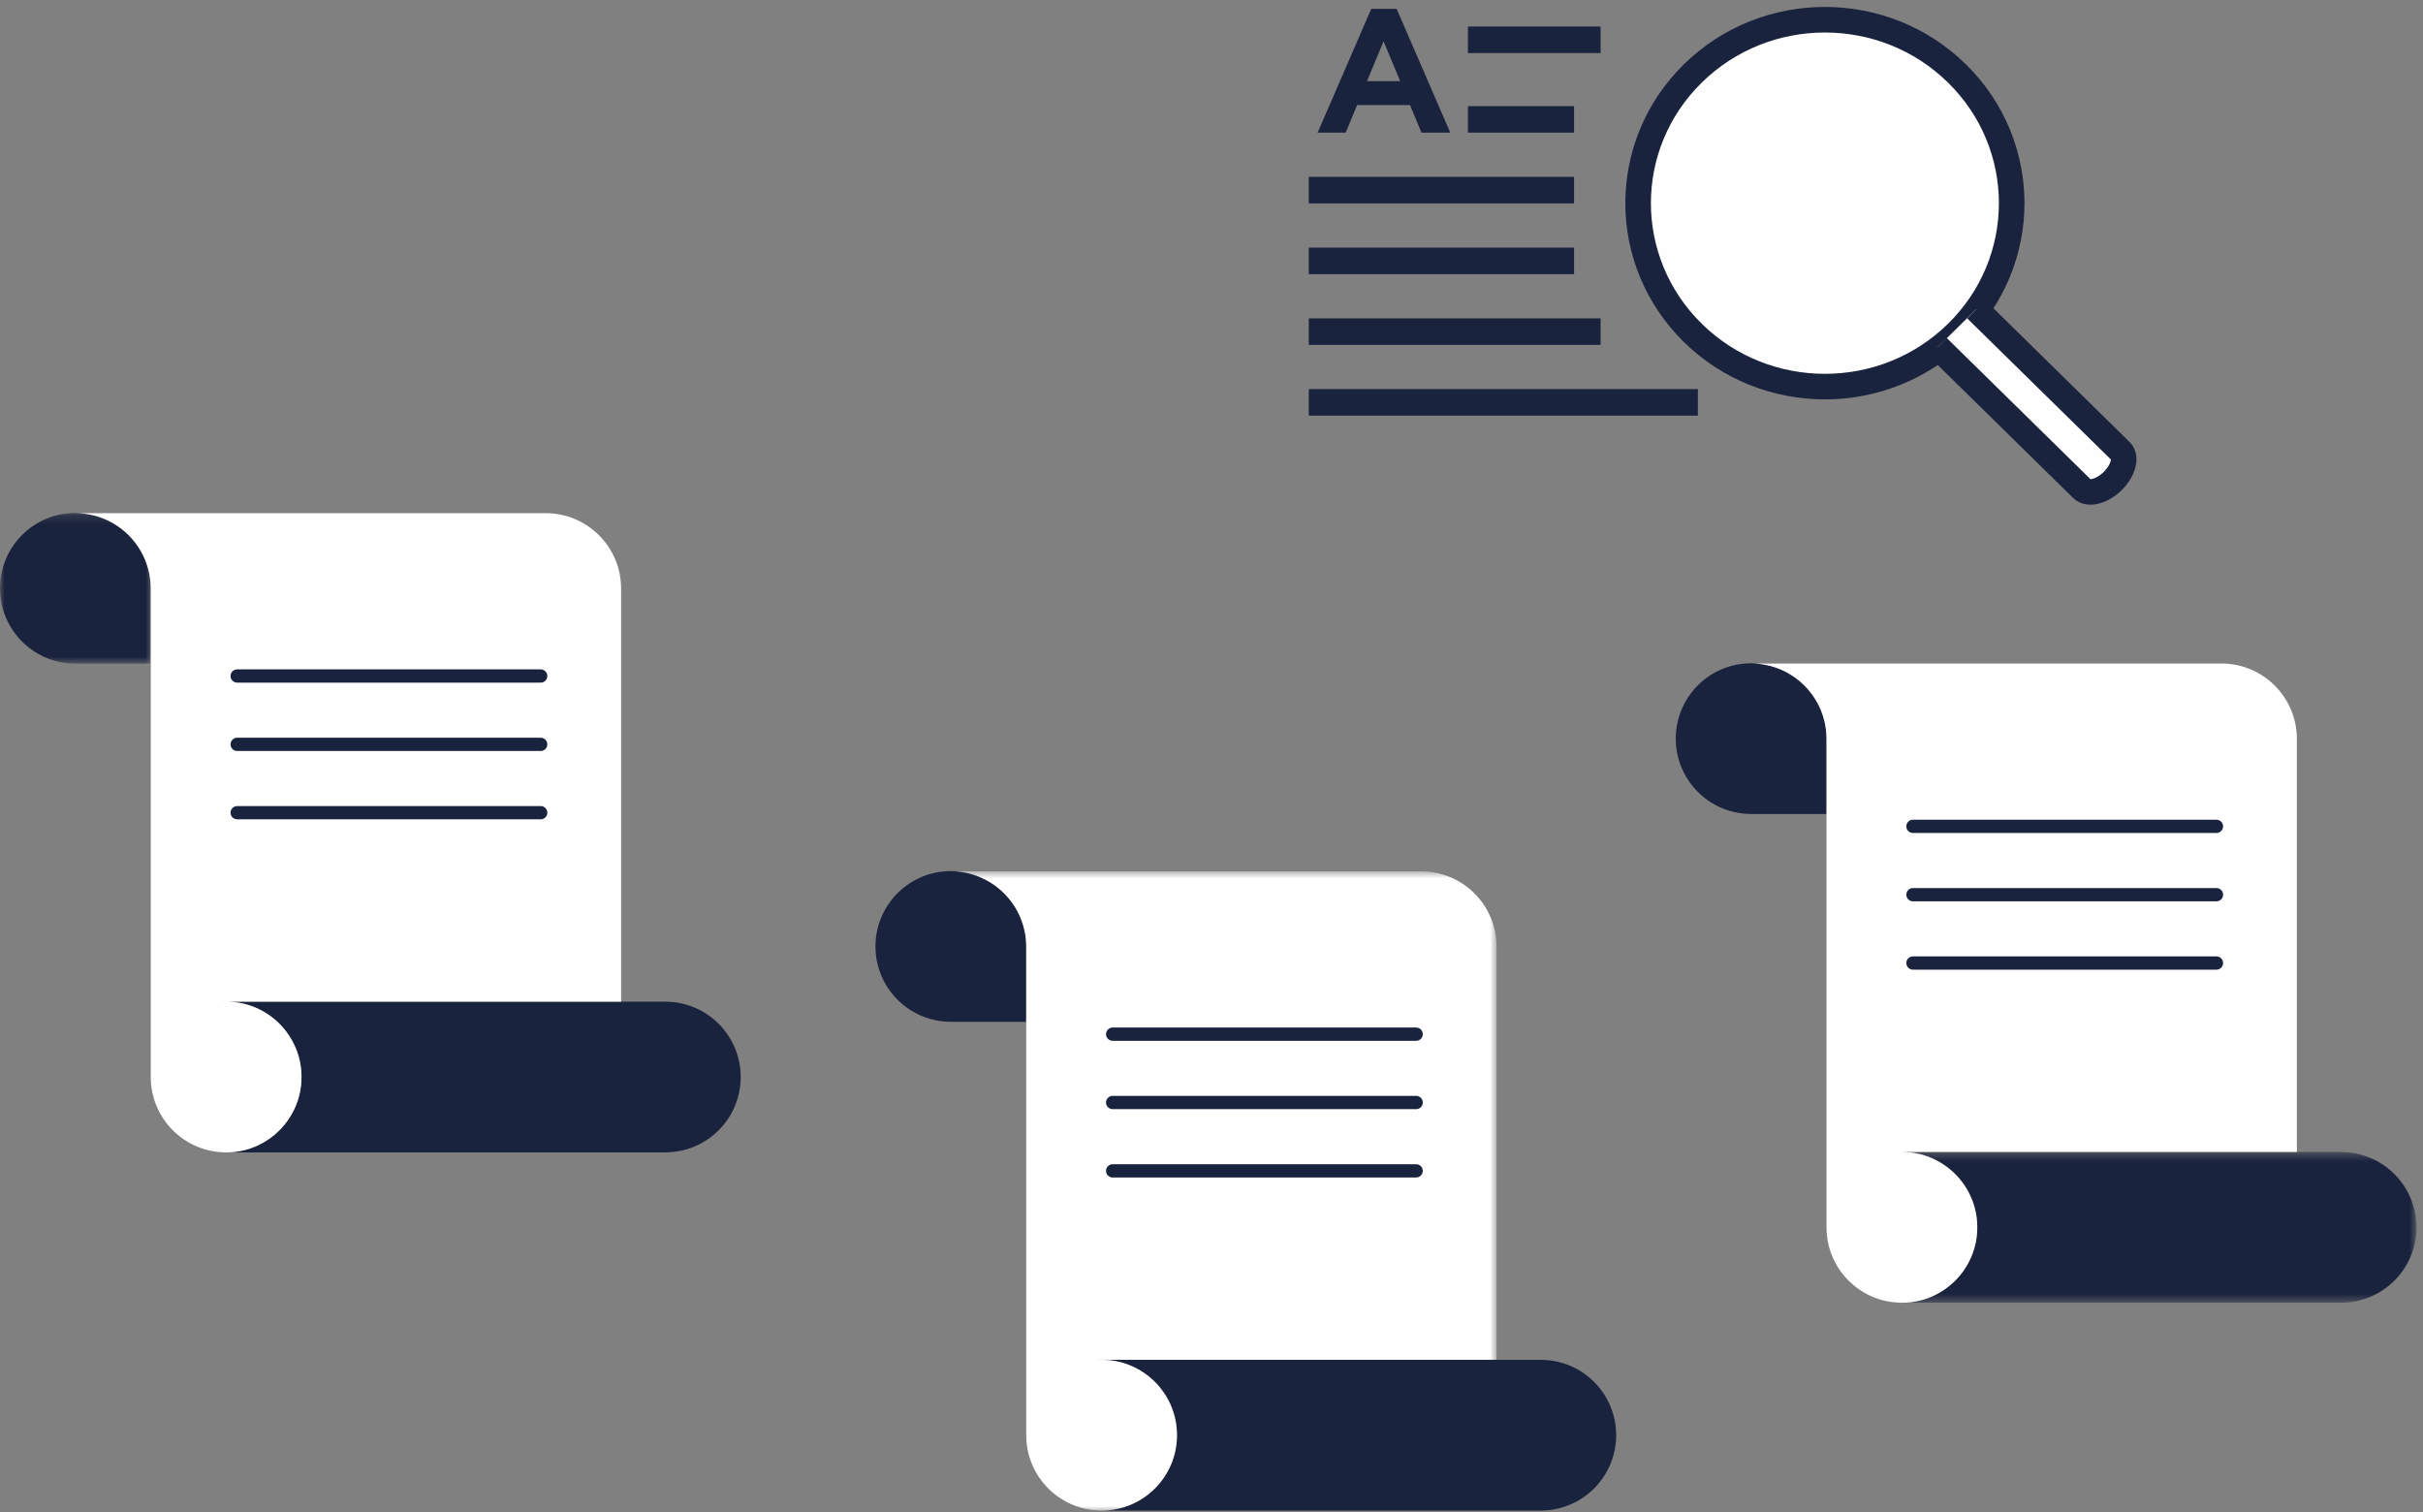 <?xml version="1.0" encoding="UTF-8"?>
<svg width="274px" height="171px" viewBox="0 0 274 171" version="1.1" xmlns="http://www.w3.org/2000/svg" xmlns:xlink="http://www.w3.org/1999/xlink">
    <rect x="0" y="0" width="274" height="171" fill="#808080" stroke="none"/>
    <!-- Generator: Sketch 50 (54983) - http://www.bohemiancoding.com/sketch -->
    <title>smartcontract@3x</title>
    <desc>Created with Sketch.</desc>
    <defs>
        <polygon id="path-1" points="0.072 0.453 58.26 0.453 58.26 17.5 0.072 17.5"></polygon>
        <polygon id="path-3" points="0.523 0.718 62.236 0.718 62.236 73 0.523 73"></polygon>
        <polygon id="path-5" points="0 0.187 17.048 0.187 17.048 17.234 0 17.234"></polygon>
    </defs>
    <g id="LP3" stroke="none" stroke-width="1" fill="none" fill-rule="evenodd">
        <g id="LP3-1366" transform="translate(-315, -2291)">
            <g id="how-it-works" transform="translate(264, 1932)">
                <g id="info" transform="translate(34, 87)">
                    <g id="smartcontract" transform="translate(17, 273)">
                        <g id="smart-contracts" transform="translate(0, 56)">
                            <path d="M206.548,26.524 L206.548,35.047 L198.024,35.047 C197.908,35.047 197.792,35.047 197.683,35.034 C193.135,34.863 189.5,31.113 189.5,26.524 C189.5,21.934 193.135,18.184 197.683,18.013 C197.792,18 197.908,18 198.024,18 C202.73,18 206.548,21.819 206.548,26.524" id="Fill-1" fill="#1A233D"></path>
                            <path d="M215.071,73.265 C214.955,73.265 214.84,73.265 214.73,73.279 L214.73,73.265 L215.071,73.265 Z" id="Stroke-3" stroke="#1A233D" stroke-width="1.5" stroke-linecap="round" stroke-linejoin="round"></path>
                            <g id="Group-7" transform="translate(215, 72.813)">
                                <mask id="mask-2" fill="white">
                                    <use xlink:href="#path-1"></use>
                                </mask>
                                <g id="Clip-6"></g>
                                <path d="M58.261,8.976 C58.261,13.566 54.626,17.316 50.077,17.487 C49.969,17.5 49.853,17.5 49.737,17.5 L0.072,17.5 C4.777,17.5 8.596,13.681 8.596,8.976 C8.596,4.271 4.777,0.453 0.072,0.453 L49.737,0.453 C49.853,0.453 49.969,0.453 50.077,0.466 C54.626,0.637 58.261,4.387 58.261,8.976" id="Fill-5" fill="#1A233D" mask="url(#mask-2)"></path>
                            </g>
                            <path d="M259.736,73.265 L214.73,73.265 C214.84,73.265 214.955,73.265 215.071,73.265 C219.776,73.265 223.595,77.083 223.595,81.788 C223.595,86.494 219.776,90.313 215.071,90.313 C214.955,90.313 214.84,90.313 214.73,90.299 C210.182,90.128 206.548,86.378 206.548,81.788 L206.548,26.555 C206.548,21.85 202.729,18.031 198.023,18.031 L251.212,18.031 C255.917,18.031 259.736,21.85 259.736,26.555 L259.736,73.265 Z" id="Fill-8" fill="#FFFFFF"></path>
                            <path d="M216.321,36.443 L250.643,36.443" id="Stroke-10" stroke="#1A233D" stroke-width="1.5" stroke-linecap="round" stroke-linejoin="round"></path>
                            <path d="M216.321,44.171 L250.643,44.171" id="Stroke-12" stroke="#1A233D" stroke-width="1.5" stroke-linecap="round" stroke-linejoin="round"></path>
                            <path d="M216.321,51.899 L250.643,51.899" id="Stroke-14" stroke="#1A233D" stroke-width="1.5" stroke-linecap="round" stroke-linejoin="round"></path>
                            <path d="M229.051,63.037 C229.051,66.803 225.997,69.856 222.232,69.856 C218.466,69.856 215.412,66.803 215.412,63.037 C215.412,59.271 218.466,56.218 222.232,56.218 C225.997,56.218 229.051,59.271 229.051,63.037" id="Fill-16" fill="#FEFEFE"></path>
                            <path d="M116.048,50.024 L116.048,58.547 L107.524,58.547 C107.408,58.547 107.292,58.547 107.183,58.534 C102.635,58.363 99,54.613 99,50.024 C99,45.434 102.635,41.684 107.183,41.513 C107.292,41.5 107.408,41.5 107.524,41.5 C112.23,41.5 116.048,45.319 116.048,50.024" id="Fill-18" fill="#1A233D"></path>
                            <path d="M124.571,96.765 C124.455,96.765 124.34,96.765 124.23,96.779 L124.23,96.765 L124.571,96.765 Z" id="Stroke-20" stroke="#1A233D" stroke-width="1.5" stroke-linecap="round" stroke-linejoin="round"></path>
                            <path d="M182.761,105.289 C182.761,109.879 179.126,113.629 174.577,113.8 C174.469,113.813 174.353,113.813 174.237,113.813 L124.572,113.813 C129.277,113.813 133.096,109.994 133.096,105.289 C133.096,100.584 129.277,96.766 124.572,96.766 L174.237,96.766 C174.353,96.766 174.469,96.766 174.577,96.779 C179.126,96.95 182.761,100.7 182.761,105.289" id="Fill-22" fill="#1A233D"></path>
                            <g id="Group-26" transform="translate(107, 40.813)">
                                <mask id="mask-4" fill="white">
                                    <use xlink:href="#path-3"></use>
                                </mask>
                                <g id="Clip-25"></g>
                                <path d="M62.236,55.952 L17.23,55.952 L17.23,55.966 C17.34,55.952 17.455,55.952 17.571,55.952 C22.276,55.952 26.095,59.77 26.095,64.475 C26.095,69.181 22.276,73 17.571,73 C17.455,73 17.34,73 17.23,72.986 C12.682,72.815 9.048,69.065 9.048,64.475 L9.048,9.242 C9.048,4.537 5.229,0.718 0.523,0.718 L53.712,0.718 C58.417,0.718 62.236,4.537 62.236,9.242 L62.236,55.952 Z" id="Fill-24" fill="#FFFFFF" mask="url(#mask-4)"></path>
                            </g>
                            <path d="M125.821,59.943 L160.143,59.943" id="Stroke-27" stroke="#1A233D" stroke-width="1.5" stroke-linecap="round" stroke-linejoin="round"></path>
                            <path d="M125.821,67.671 L160.143,67.671" id="Stroke-29" stroke="#1A233D" stroke-width="1.5" stroke-linecap="round" stroke-linejoin="round"></path>
                            <path d="M125.821,75.399 L160.143,75.399" id="Stroke-31" stroke="#1A233D" stroke-width="1.5" stroke-linecap="round" stroke-linejoin="round"></path>
                            <path d="M138.551,86.537 C138.551,90.303 135.497,93.356 131.732,93.356 C127.966,93.356 124.912,90.303 124.912,86.537 C124.912,82.771 127.966,79.718 131.732,79.718 C135.497,79.718 138.551,82.771 138.551,86.537" id="Fill-33" fill="#FEFEFE"></path>
                            <g id="Group-37" transform="translate(0, 0.813)">
                                <mask id="mask-6" fill="white">
                                    <use xlink:href="#path-5"></use>
                                </mask>
                                <g id="Clip-36"></g>
                                <path d="M17.048,8.711 L17.048,17.234 L8.524,17.234 C8.408,17.234 8.292,17.234 8.183,17.221 C3.635,17.05 -0,13.3 -0,8.711 C-0,4.121 3.635,0.371 8.183,0.2 C8.292,0.187 8.408,0.187 8.524,0.187 C13.23,0.187 17.048,4.006 17.048,8.711" id="Fill-35" fill="#1A233D" mask="url(#mask-6)"></path>
                            </g>
                            <path d="M25.571,56.265 C25.455,56.265 25.34,56.265 25.23,56.279 L25.23,56.265 L25.571,56.265 Z" id="Stroke-38" stroke="#1A233D" stroke-width="1.5" stroke-linecap="round" stroke-linejoin="round"></path>
                            <path d="M83.761,64.789 C83.761,69.379 80.126,73.129 75.577,73.3 C75.469,73.313 75.353,73.313 75.237,73.313 L25.572,73.313 C30.277,73.313 34.096,69.494 34.096,64.789 C34.096,60.084 30.277,56.266 25.572,56.266 L75.237,56.266 C75.353,56.266 75.469,56.266 75.577,56.279 C80.126,56.45 83.761,60.2 83.761,64.789" id="Fill-40" fill="#1A233D"></path>
                            <path d="M70.236,56.265 L25.23,56.265 L25.23,56.279 C25.34,56.265 25.455,56.265 25.571,56.265 C30.276,56.265 34.095,60.083 34.095,64.788 C34.095,69.494 30.276,73.313 25.571,73.313 C25.455,73.313 25.34,73.313 25.23,73.299 C20.682,73.128 17.048,69.378 17.048,64.788 L17.048,9.555 C17.048,4.85 13.229,1.031 8.523,1.031 L61.712,1.031 C66.417,1.031 70.236,4.85 70.236,9.555 L70.236,56.265 Z" id="Fill-42" fill="#FFFFFF"></path>
                            <path d="M26.821,19.443 L61.143,19.443" id="Stroke-44" stroke="#1A233D" stroke-width="1.5" stroke-linecap="round" stroke-linejoin="round"></path>
                            <path d="M26.821,27.171 L61.143,27.171" id="Stroke-46" stroke="#1A233D" stroke-width="1.5" stroke-linecap="round" stroke-linejoin="round"></path>
                            <path d="M26.821,34.899 L61.143,34.899" id="Stroke-48" stroke="#1A233D" stroke-width="1.5" stroke-linecap="round" stroke-linejoin="round"></path>
                            <path d="M39.551,46.037 C39.551,49.803 36.497,52.856 32.732,52.856 C28.966,52.856 25.912,49.803 25.912,46.037 C25.912,42.271 28.966,39.218 32.732,39.218 C36.497,39.218 39.551,42.271 39.551,46.037" id="Fill-50" fill="#FEFEFE"></path>
                        </g>
                        <g id="checking" transform="translate(148, 0)">
                            <polygon id="Fill-1" fill="#1A233D" points="18 5 33 5 33 2 18 2"></polygon>
                            <polygon id="Fill-2" fill="#1A233D" points="18 14 30 14 30 11 18 11"></polygon>
                            <polygon id="Fill-3" fill="#1A233D" points="0 22 30 22 30 19 0 19"></polygon>
                            <polygon id="Fill-4" fill="#1A233D" points="0 30 30 30 30 27 0 27"></polygon>
                            <polygon id="Fill-5" fill="#1A233D" points="0 38 33 38 33 35 0 35"></polygon>
                            <polygon id="Fill-6" fill="#1A233D" points="0 46 44 46 44 43 0 43"></polygon>
                            <path d="M7.065,0 L1,14 L4.173,14 L5.468,10.882 L11.451,10.882 L12.744,14 L16,14 L9.937,0 L7.065,0 Z M8.459,3.674 L10.341,8.18 L6.58,8.18 L8.459,3.674 Z" id="Fill-7" fill="#1A233D"></path>
                            <g id="Group-16" transform="translate(37, 1)">
                                <path d="M36.3,6.307 C44.549,14.406 44.549,27.542 36.3,35.642 C28.051,43.743 14.678,43.743 6.429,35.642 C-1.818,27.542 -1.818,14.406 6.429,6.307 C14.678,-1.795 28.051,-1.795 36.3,6.307" id="Fill-8" fill="#FEFEFE"></path>
                                <path d="M36.3,6.307 C44.549,14.406 44.549,27.542 36.3,35.642 C28.051,43.743 14.678,43.743 6.429,35.642 C-1.818,27.542 -1.818,14.406 6.429,6.307 C14.678,-1.795 28.051,-1.795 36.3,6.307 Z" id="Stroke-10" stroke="#1A233D" stroke-width="2.891"></path>
                                <g id="Group-15" transform="translate(33.6, 32)">
                                    <path d="M4.874,0.973 L21.21,17.015 C21.91,17.702 21.503,19.222 20.304,20.399 C19.106,21.578 17.56,21.976 16.858,21.288 L0.525,5.247" id="Fill-12" fill="#FEFEFE"></path>
                                    <path d="M4.874,0.973 L21.21,17.015 C21.91,17.702 21.503,19.222 20.304,20.399 C19.106,21.578 17.56,21.976 16.858,21.288 L0.525,5.247" id="Stroke-14" stroke="#1A233D" stroke-width="2.891"></path>
                                </g>
                            </g>
                        </g>
                    </g>
                </g>
            </g>
        </g>
    </g>
</svg>